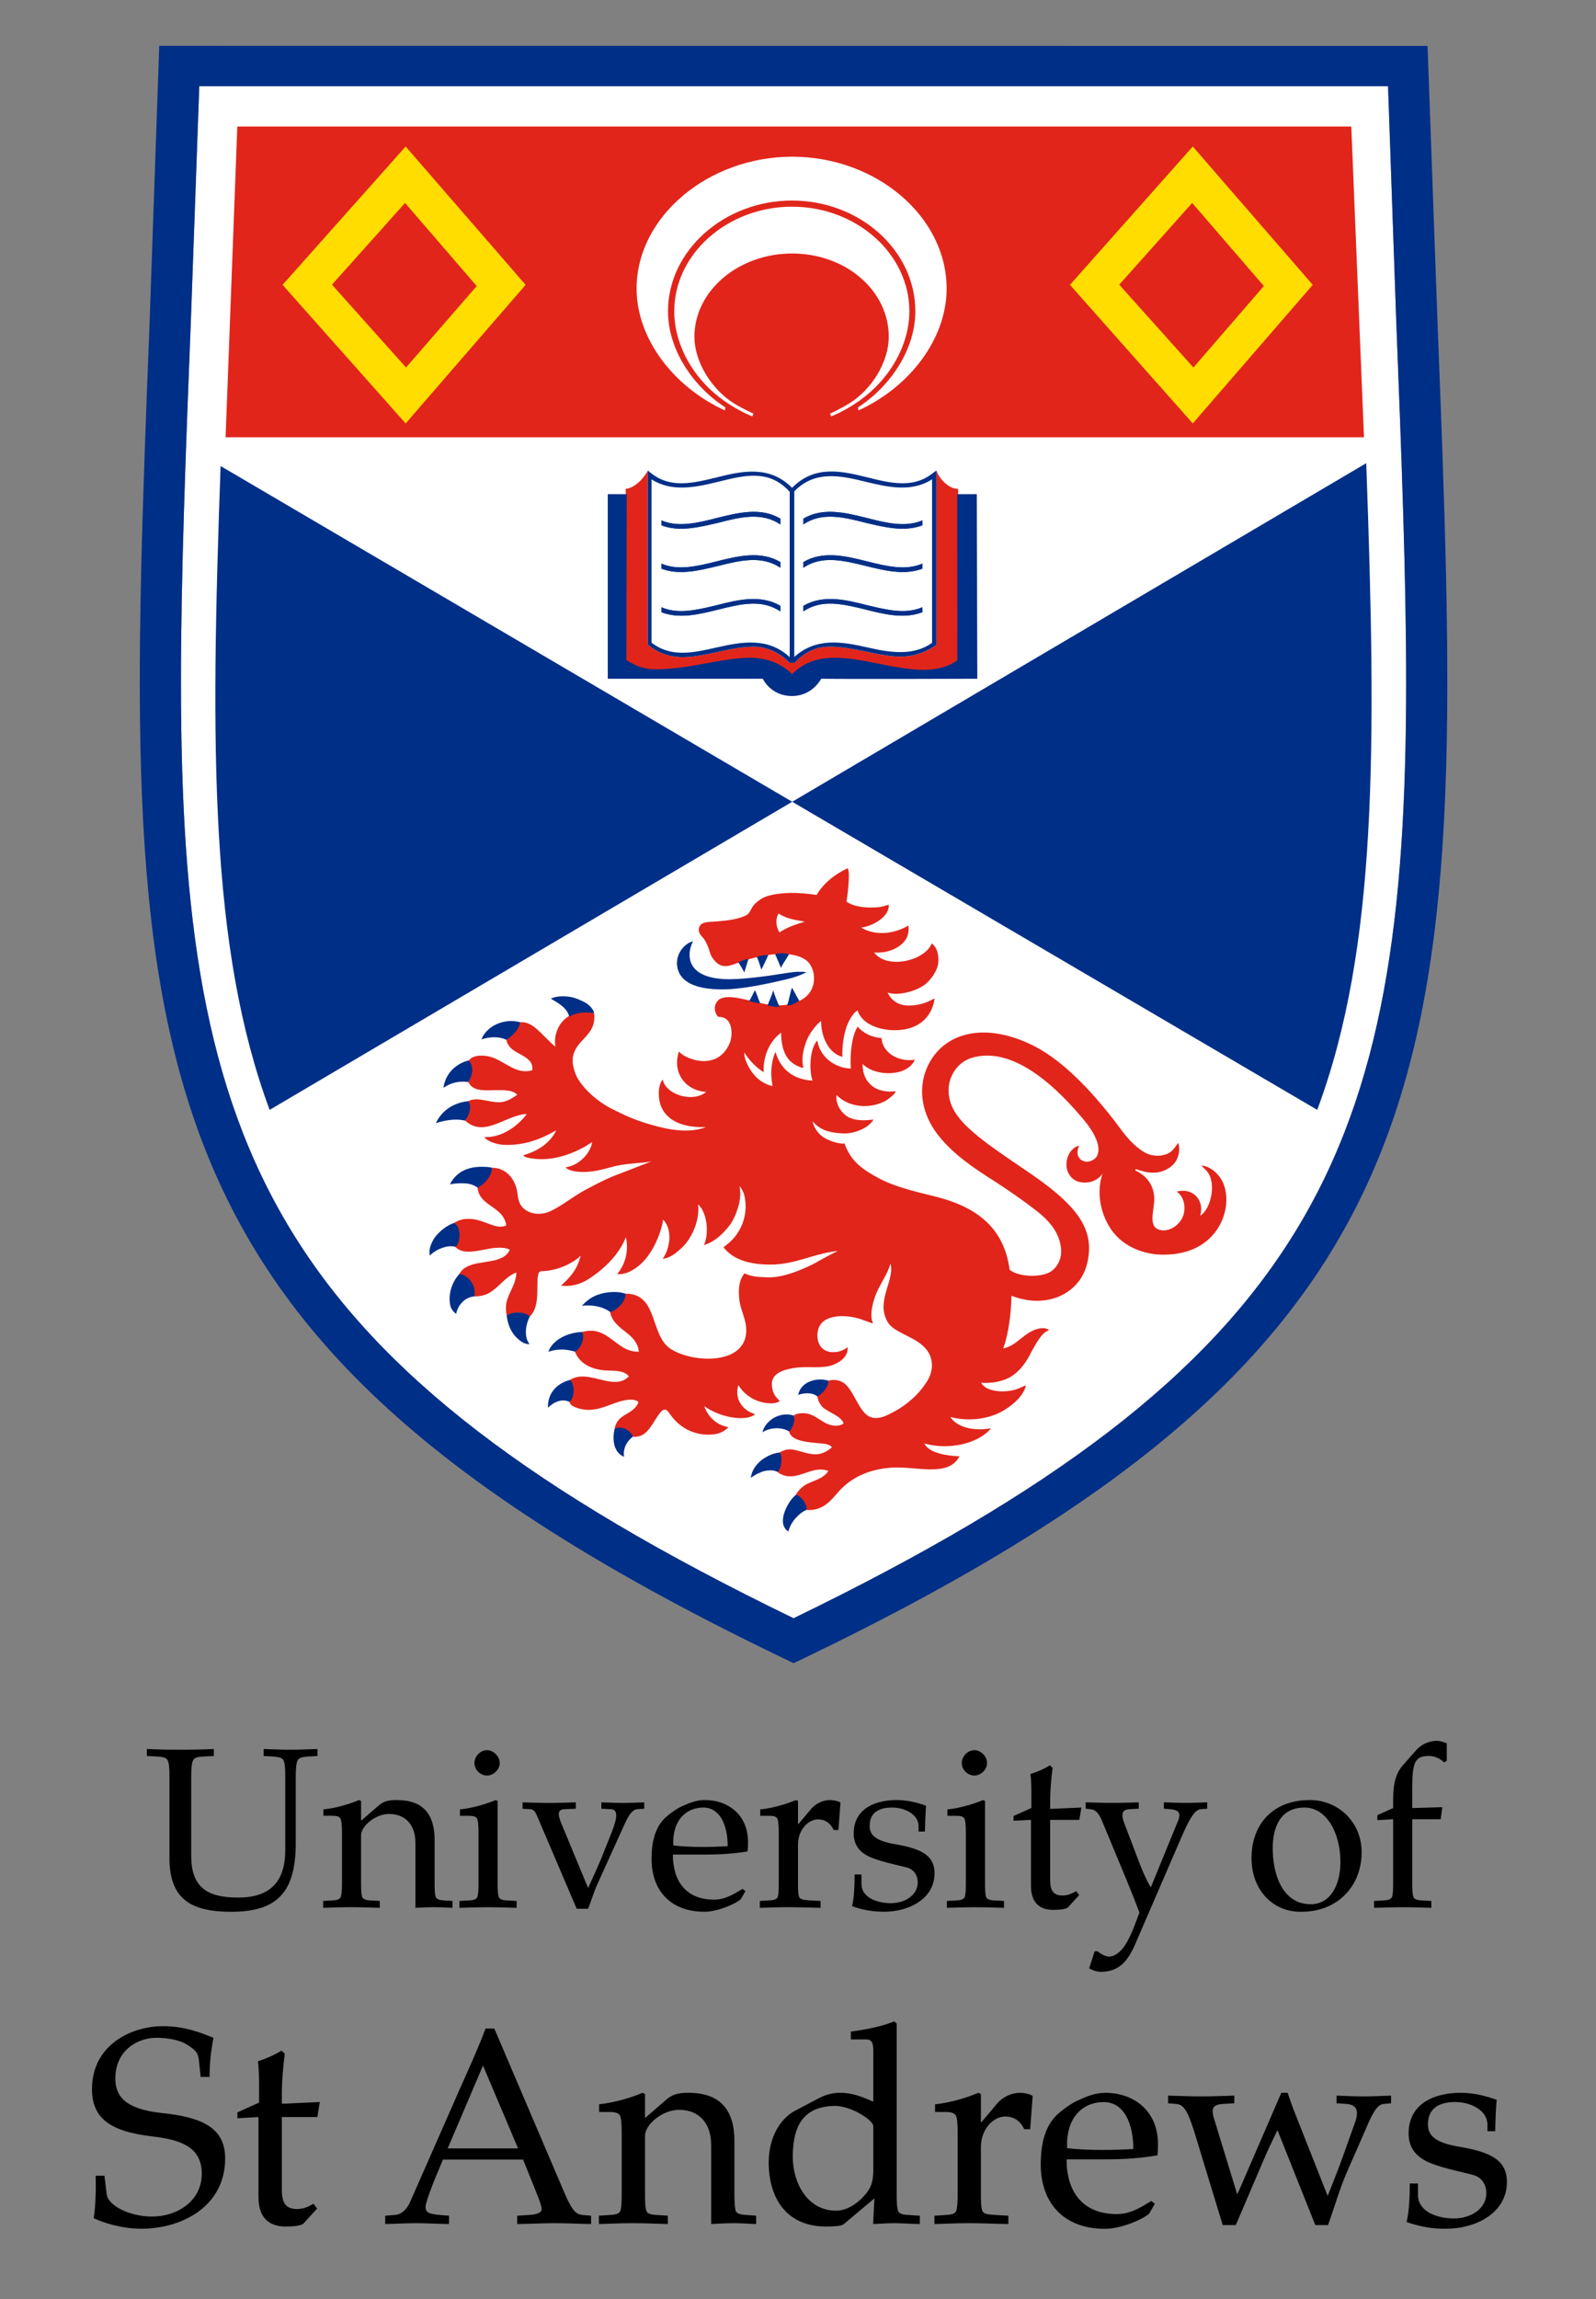 <?xml version="1.0" encoding="UTF-8" standalone="no"?>
<!-- Created with Inkscape (http://www.inkscape.org/) -->

<svg
   width="50"
   height="72"
   viewBox="0 0 13.229 19.05"
   version="1.1"
   id="svg9835"
   inkscape:version="1.2.2 (732a01da63, 2022-12-09)"
   sodipodi:docname="uosa.svg"
   xmlns:inkscape="http://www.inkscape.org/namespaces/inkscape"
   xmlns:sodipodi="http://sodipodi.sourceforge.net/DTD/sodipodi-0.dtd"
   xmlns="http://www.w3.org/2000/svg"
   xmlns:svg="http://www.w3.org/2000/svg"
   xmlns:rdf="http://www.w3.org/1999/02/22-rdf-syntax-ns#"
   xmlns:cc="http://creativecommons.org/ns#"
   xmlns:dc="http://purl.org/dc/elements/1.1/">
  <rect x="0" y="0" width="13.229" height="19.05" fill="#808080" stroke="none"/>
  <title
     id="title10517">University of St Andrews</title>
  <sodipodi:namedview
     id="namedview9837"
     pagecolor="#ffffff"
     bordercolor="#000000"
     borderopacity="0.25"
     inkscape:showpageshadow="2"
     inkscape:pageopacity="0.0"
     inkscape:pagecheckerboard="0"
     inkscape:deskcolor="#d1d1d1"
     inkscape:document-units="mm"
     showgrid="false"
     inkscape:zoom="4.7907903"
     inkscape:cx="-59.593508"
     inkscape:cy="67.525393"
     inkscape:window-width="1920"
     inkscape:window-height="1002"
     inkscape:window-x="2125"
     inkscape:window-y="-8"
     inkscape:window-maximized="1"
     inkscape:current-layer="layer1" />
  <defs
     id="defs9832">
    <clipPath
       clipPathUnits="userSpaceOnUse"
       id="clipPath1048">
      <path
         d="m 20.551,409.438 h 72.455 v 89.665 H 20.551 Z"
         id="path1046" />
    </clipPath>
  </defs>
  <g
     inkscape:label="Layer 1"
     inkscape:groupmode="layer"
     id="layer1"
     transform="translate(-113.887,-144.874)">
    <g
       id="g1042"
       transform="matrix(0.353,0,0,-0.353,100.413,314.609)">
      <g
         id="g1044"
         clip-path="url(#clipPath1048)">
        <g
           id="g1050"
           transform="translate(42.149,439.12)">
          <path
             d="M 0,0 C 0,0.202 -0.01,0.343 -0.047,0.401 -0.079,0.454 -0.144,0.476 -0.272,0.483 L -0.53,0.496 V 0.66 C -0.252,0.647 0,0.643 0.264,0.643 c 0.247,0 0.498,0.004 0.778,0.017 V 0.496 L 0.784,0.483 C 0.655,0.476 0.591,0.454 0.559,0.401 0.521,0.343 0.511,0.202 0.511,0 v -1.847 c 0,-0.76 0.396,-0.98 1.105,-0.98 0.578,0 1.103,0.22 1.103,1.11 L 2.719,0 C 2.719,0.202 2.711,0.343 2.673,0.401 2.64,0.454 2.576,0.47 2.447,0.483 L 2.211,0.496 V 0.66 C 2.425,0.653 2.64,0.643 2.831,0.643 c 0.216,0 0.41,0.01 0.645,0.017 V 0.496 L 3.241,0.483 C 3.112,0.47 3.047,0.454 3.015,0.401 2.977,0.343 2.965,0.202 2.965,0 V -1.552 C 2.965,-2.7 2.532,-3.161 1.449,-3.161 0.537,-3.161 0,-2.887 0,-1.905 Z"
             style="fill:#000000;fill-opacity:1;fill-rule:nonzero;stroke:none"
             id="path1052" />
        </g>
        <g
           id="g1054"
           transform="translate(46.648,436.614)">
          <path
             d="m 0,0 c 0,-0.143 0.006,-0.25 0.026,-0.31 0.022,-0.047 0.082,-0.071 0.173,-0.077 l 0.24,-0.014 v -0.161 c -0.187,0.004 -0.401,0.015 -0.664,0.015 -0.263,0 -0.478,-0.011 -0.665,-0.015 v 0.161 l 0.243,0.014 c 0.089,0.006 0.149,0.03 0.17,0.077 0.02,0.06 0.029,0.167 0.029,0.31 v 1.208 c 0,0.171 -0.013,0.288 -0.04,0.332 -0.03,0.044 -0.086,0.059 -0.197,0.059 h -0.199 v 0.149 c 0.316,0.032 0.638,0.136 0.836,0.22 L 0,1.947 V 1.492 h 0.012 l 0.395,0.342 c 0.12,0.103 0.221,0.134 0.436,0.134 0.627,0 0.884,-0.349 0.884,-0.933 L 1.727,0 c 0,-0.143 0.006,-0.25 0.027,-0.31 0.023,-0.047 0.082,-0.071 0.173,-0.077 l 0.219,-0.014 v -0.161 c -0.134,0.004 -0.29,0.015 -0.439,0.015 -0.149,0 -0.306,-0.011 -0.43,-0.015 V 0.96 C 1.277,1.404 1.025,1.641 0.659,1.641 0.334,1.641 0,1.357 0,1.138 Z"
             style="fill:#000000;fill-opacity:1;fill-rule:nonzero;stroke:none"
             id="path1056" />
        </g>
        <g
           id="g1058"
           transform="translate(49.904,439.451)">
          <path
             d="m 0,0 c 0,-0.155 -0.146,-0.294 -0.3,-0.294 -0.157,0 -0.294,0.139 -0.294,0.294 0,0.155 0.137,0.302 0.294,0.302 C -0.146,0.302 0,0.155 0,0 m -0.05,-2.837 c 0,-0.144 0.006,-0.251 0.029,-0.311 0.021,-0.047 0.079,-0.07 0.17,-0.076 l 0.248,-0.014 v -0.161 c -0.194,0.004 -0.409,0.014 -0.671,0.014 -0.262,0 -0.476,-0.01 -0.672,-0.014 v 0.161 l 0.249,0.014 c 0.091,0.006 0.149,0.029 0.17,0.076 0.023,0.06 0.029,0.167 0.029,0.311 v 1.208 c 0,0.171 -0.012,0.288 -0.038,0.332 -0.032,0.044 -0.088,0.058 -0.199,0.058 h -0.199 v 0.15 c 0.316,0.032 0.638,0.136 0.837,0.219 l 0.047,-0.02 z"
             style="fill:#000000;fill-opacity:1;fill-rule:nonzero;stroke:none"
             id="path1060" />
        </g>
        <g
           id="g1062"
           transform="translate(52.2,436.614)">
          <path
             d="M 0,0 C -0.091,-0.198 -0.146,-0.401 -0.221,-0.584 H -0.489 L -1.411,1.577 C -1.444,1.651 -1.476,1.748 -1.578,1.754 L -1.76,1.764 V 1.913 C -1.55,1.909 -1.341,1.9 -1.133,1.9 c 0.211,0 0.413,0.009 0.624,0.013 V 1.764 L -0.773,1.754 C -0.913,1.748 -0.949,1.673 -0.861,1.448 l 0.64,-1.545 c 0.113,0.246 0.23,0.5 0.332,0.751 l 0.227,0.57 C 0.483,1.593 0.471,1.748 0.31,1.754 L 0.091,1.764 V 1.913 C 0.258,1.909 0.429,1.9 0.594,1.9 c 0.167,0 0.34,0.009 0.504,0.013 V 1.764 L 0.934,1.754 C 0.799,1.744 0.707,1.555 0.632,1.394 Z"
             style="fill:#000000;fill-opacity:1;fill-rule:nonzero;stroke:none"
             id="path1064" />
        </g>
        <g
           id="g1066"
           transform="translate(53.979,437.516)">
          <path
             d="M 0,0 C 0.441,-0.05 0.892,-0.038 1.278,-0.018 1.278,0.482 1.093,0.89 0.707,0.89 0.297,0.89 -0.026,0.586 0,0 m 1.755,0.085 c 0,-0.075 0,-0.149 -0.012,-0.226 -0.322,-0.052 -0.65,-0.073 -0.97,-0.073 h -0.782 c 0,-0.628 0.31,-1.058 0.971,-1.058 0.257,0 0.459,0.129 0.664,0.253 L 1.695,-1.073 1.588,-1.256 c -0.038,-0.063 -0.495,-0.3 -0.858,-0.3 -0.809,0 -1.24,0.514 -1.24,1.24 0,0.519 0.141,0.831 0.388,1.024 0.1,0.08 0.214,0.162 0.331,0.214 0.189,0.085 0.344,0.144 0.527,0.144 0.583,0 1.019,-0.375 1.019,-0.981"
             style="fill:#000000;fill-opacity:1;fill-rule:nonzero;stroke:none"
             id="path1068" />
        </g>
        <g
           id="g1070"
           transform="translate(56.456,437.822)">
          <path
             d="M 0,0 C 0,0.171 -0.01,0.288 -0.037,0.332 -0.069,0.376 -0.123,0.391 -0.236,0.391 H -0.435 V 0.54 c 0.319,0.032 0.641,0.136 0.838,0.22 L 0.452,0.739 V 0.196 H 0.461 L 0.751,0.54 C 0.88,0.697 1.063,0.76 1.202,0.76 1.293,0.76 1.405,0.733 1.449,0.701 L 1.401,0.057 H 1.29 C 1.23,0.186 1.117,0.306 0.924,0.306 0.687,0.306 0.452,0.057 0.452,-0.286 v -0.922 c 0,-0.143 0.005,-0.25 0.027,-0.31 0.02,-0.047 0.102,-0.07 0.225,-0.076 L 0.982,-1.609 V -1.77 c -0.278,0.004 -0.492,0.015 -0.755,0.015 -0.264,0 -0.477,-0.011 -0.671,-0.015 v 0.161 l 0.246,0.015 c 0.091,0.006 0.15,0.029 0.173,0.076 0.021,0.06 0.025,0.167 0.025,0.31 z"
             style="fill:#000000;fill-opacity:1;fill-rule:nonzero;stroke:none"
             id="path1072" />
        </g>
        <g
           id="g1074"
           transform="translate(58.398,436.834)">
          <path
             d="m 0,0 v -0.22 c 0,-0.33 0.381,-0.453 0.691,-0.453 0.34,0 0.63,0.196 0.63,0.486 0,0.172 -0.093,0.31 -0.258,0.352 -0.237,0.06 -0.533,0.12 -0.791,0.217 -0.256,0.095 -0.454,0.256 -0.454,0.583 0,0.58 0.504,0.783 1.008,0.783 0.251,0 0.483,-0.059 0.691,-0.133 C 1.501,1.421 1.496,1.225 1.49,1.009 H 1.341 v 0.123 c 0,0.279 -0.319,0.44 -0.622,0.44 -0.455,0 -0.527,-0.252 -0.527,-0.434 0,-0.23 0.18,-0.353 0.584,-0.424 0.641,-0.108 0.94,-0.269 0.94,-0.688 0,-0.59 -0.592,-0.9 -1.186,-0.9 -0.258,0 -0.489,0.038 -0.75,0.13 0.053,0.234 0.059,0.492 0.059,0.744 z"
             style="fill:#000000;fill-opacity:1;fill-rule:nonzero;stroke:none"
             id="path1076" />
        </g>
        <g
           id="g1078"
           transform="translate(61.347,439.451)">
          <path
             d="m 0,0 c 0,-0.155 -0.143,-0.294 -0.299,-0.294 -0.156,0 -0.295,0.139 -0.295,0.294 0,0.155 0.139,0.302 0.295,0.302 C -0.143,0.302 0,0.155 0,0 m -0.047,-2.837 c 0,-0.144 0.005,-0.251 0.026,-0.311 0.021,-0.047 0.08,-0.07 0.172,-0.076 l 0.247,-0.014 v -0.161 c -0.193,0.004 -0.407,0.014 -0.67,0.014 -0.264,0 -0.478,-0.01 -0.671,-0.014 v 0.161 l 0.246,0.014 c 0.091,0.006 0.15,0.029 0.171,0.076 0.022,0.06 0.028,0.167 0.028,0.311 v 1.208 c 0,0.171 -0.01,0.288 -0.038,0.332 -0.032,0.044 -0.085,0.058 -0.198,0.058 h -0.197 v 0.15 c 0.313,0.032 0.638,0.136 0.836,0.219 l 0.048,-0.02 z"
             style="fill:#000000;fill-opacity:1;fill-rule:nonzero;stroke:none"
             id="path1080" />
        </g>
        <g
           id="g1082"
           transform="translate(61.968,438.096)">
          <path
             d="m 0,0 v 0.111 l 0.42,0.188 v 0.376 c 0,0.14 -0.004,0.279 -0.022,0.423 0.195,0.06 0.366,0.143 0.457,0.203 L 0.919,1.241 C 0.887,1.009 0.861,0.706 0.861,0.482 V 0.278 L 1.594,0.31 1.546,0.021 H 0.861 v -1.406 c 0,-0.247 0.069,-0.37 0.293,-0.37 0.14,0 0.243,0.06 0.317,0.102 L 1.542,-1.745 1.282,-2.029 C 1.236,-2.082 1.048,-2.092 0.935,-2.092 0.65,-2.092 0.41,-1.959 0.41,-1.523 v 1.544 z"
             style="fill:#000000;fill-opacity:1;fill-rule:nonzero;stroke:none"
             id="path1084" />
        </g>
        <g
           id="g1086"
           transform="translate(65.833,438.096)">
          <path
             d="m 0,0 c 0.079,0.196 0,0.256 -0.193,0.272 l -0.141,0.011 v 0.149 c 0.171,-0.005 0.338,-0.013 0.51,-0.013 0.171,0 0.336,0.008 0.509,0.013 V 0.283 L 0.536,0.272 C 0.404,0.262 0.287,0.095 0.083,-0.376 l -1.087,-2.513 c -0.17,-0.389 -0.366,-0.657 -0.814,-0.657 -0.094,0 -0.211,0.043 -0.27,0.082 l 0.128,0.4 h 0.071 c 0.065,-0.063 0.197,-0.128 0.273,-0.125 0.312,0.024 0.483,0.459 0.585,0.705 l 0.123,0.329 c -0.093,0.25 -0.199,0.512 -0.3,0.76 L -1.792,0.01 C -1.88,0.214 -1.954,0.262 -2.073,0.272 L -2.17,0.283 v 0.149 c 0.21,-0.005 0.416,-0.013 0.624,-0.013 0.211,0 0.413,0.008 0.622,0.013 V 0.283 L -1.127,0.272 C -1.278,0.266 -1.37,0.214 -1.256,-0.078 l 0.342,-0.899 c 0.077,-0.203 0.161,-0.396 0.273,-0.588 z"
             style="fill:#000000;fill-opacity:1;fill-rule:nonzero;stroke:none"
             id="path1088" />
        </g>
        <g
           id="g1090"
           transform="translate(68.055,437.446)">
          <path
             d="m 0,0 c 0,-0.562 0.205,-1.309 0.892,-1.309 0.487,0 0.698,0.489 0.698,0.987 C 1.59,0.369 1.262,0.96 0.747,0.96 0.179,0.96 0,0.499 0,0 m -0.498,-0.23 c 0,0.802 0.504,1.366 1.368,1.366 0.688,0 1.218,-0.536 1.218,-1.222 0,-0.82 -0.586,-1.4 -1.406,-1.4 -0.676,-0.019 -1.18,0.514 -1.18,1.256"
             style="fill:#000000;fill-opacity:1;fill-rule:nonzero;stroke:none"
             id="path1092" />
        </g>
        <g
           id="g1094"
           transform="translate(72.142,439.501)">
          <path
             d="m 0,0 -0.064,-0.034 c -0.097,0.092 -0.22,0.15 -0.355,0.15 -0.334,0 -0.392,-0.154 -0.392,-0.766 v -0.457 l 0.706,0.021 -0.038,-0.283 h -0.668 v -1.518 c 0,-0.144 0.006,-0.25 0.029,-0.31 0.021,-0.047 0.079,-0.071 0.171,-0.077 l 0.248,-0.014 v -0.161 c -0.196,0.004 -0.409,0.014 -0.672,0.014 -0.262,0 -0.476,-0.01 -0.672,-0.014 v 0.161 l 0.249,0.014 c 0.091,0.006 0.149,0.03 0.171,0.077 0.022,0.06 0.028,0.166 0.028,0.31 v 1.518 L -1.63,-1.391 v 0.117 l 0.371,0.167 v 0.227 c 0,0.353 0.069,0.596 0.224,0.773 l 0.312,0.353 c 0.137,0.159 0.332,0.225 0.483,0.225 0.079,0 0.167,-0.029 0.24,-0.058 z"
             style="fill:#000000;fill-opacity:1;fill-rule:nonzero;stroke:none"
             id="path1096" />
        </g>
        <g
           id="g1098"
           transform="translate(42.882,432.082)">
          <path
             d="m 0,0 -0.04,0.37 c -0.019,0.177 -0.046,0.242 -0.287,0.393 -0.182,0.109 -0.457,0.156 -0.712,0.156 -0.457,0 -0.965,-0.307 -0.965,-0.954 0,-0.441 0.26,-0.718 1.076,-0.81 0.92,-0.095 1.503,-0.323 1.503,-1.068 0,-1.115 -1.001,-1.65 -1.971,-1.65 -0.457,0 -0.902,0.143 -1.116,0.248 0.052,0.34 0.052,0.69 0.046,0.997 h 0.206 l 0.054,-0.436 c 0.033,-0.274 0.549,-0.523 1.065,-0.523 0.586,0 1.167,0.361 1.167,1.005 0,0.621 -0.482,0.796 -1.148,0.874 -1.024,0.117 -1.43,0.441 -1.43,1.115 0,1.011 0.89,1.475 1.67,1.475 0.523,0 0.915,-0.167 1.183,-0.273 C 0.235,0.586 0.209,0.305 0.209,0 Z"
             style="fill:#000000;fill-opacity:1;fill-rule:nonzero;stroke:none"
             id="path1100" />
        </g>
        <g
           id="g1102"
           transform="translate(43.744,431.112)">
          <path
             d="m 0,0 v 0.138 l 0.509,0.231 v 0.455 c 0,0.171 -0.007,0.34 -0.026,0.515 0.231,0.072 0.442,0.178 0.553,0.248 L 1.113,1.517 C 1.076,1.23 1.044,0.864 1.044,0.591 V 0.341 L 1.935,0.381 1.878,0.029 H 1.044 v -1.71 c 0,-0.298 0.085,-0.449 0.357,-0.449 0.171,0 0.294,0.071 0.385,0.124 L 1.872,-2.12 1.558,-2.463 C 1.499,-2.53 1.272,-2.542 1.135,-2.542 c -0.347,0 -0.64,0.164 -0.64,0.691 v 1.88 z"
             style="fill:#000000;fill-opacity:1;fill-rule:nonzero;stroke:none"
             id="path1104" />
        </g>
        <g
           id="g1106"
           transform="translate(50.335,430.404)">
          <path
             d="M 0,0 -0.824,1.946 -1.653,0 Z M 1.025,-0.893 C 1.082,-1.025 1.152,-1.201 1.231,-1.338 1.303,-1.461 1.376,-1.546 1.49,-1.559 L 1.714,-1.58 v -0.194 c -0.285,0.004 -0.572,0.02 -0.865,0.02 -0.231,0 -0.518,-0.016 -0.87,-0.02 v 0.194 l 0.308,0.021 c 0.136,0.006 0.266,0.05 0.266,0.129 0,0.092 -0.073,0.263 -0.134,0.42 l -0.302,0.749 h -1.88 L -1.947,-0.7 c -0.057,-0.136 -0.226,-0.571 -0.226,-0.676 0,-0.138 0.11,-0.164 0.311,-0.183 l 0.241,-0.021 v -0.194 c -0.312,0.004 -0.56,0.02 -0.749,0.02 -0.255,0 -0.502,-0.016 -0.75,-0.02 v 0.194 l 0.242,0.021 c 0.155,0.013 0.279,0.148 0.351,0.321 l 1.162,2.642 c 0.203,0.455 0.424,0.938 0.601,1.41 h 0.206 z"
             style="fill:#000000;fill-opacity:1;fill-rule:nonzero;stroke:none"
             id="path1108" />
        </g>
        <g
           id="g1110"
           transform="translate(53.316,429.315)">
          <path
             d="M 0,0 C 0,-0.176 0.006,-0.306 0.032,-0.381 0.058,-0.439 0.13,-0.464 0.24,-0.47 l 0.296,-0.02 v -0.195 c -0.229,0.004 -0.492,0.02 -0.81,0.02 -0.32,0 -0.581,-0.016 -0.809,-0.02 v 0.195 l 0.292,0.02 c 0.112,0.006 0.183,0.031 0.21,0.089 0.025,0.075 0.033,0.205 0.033,0.381 v 1.468 c 0,0.208 -0.014,0.352 -0.046,0.403 -0.04,0.051 -0.106,0.073 -0.242,0.073 h -0.242 v 0.182 c 0.387,0.041 0.778,0.165 1.019,0.269 L 0,2.367 V 1.812 H 0.012 L 0.495,2.231 C 0.64,2.354 0.761,2.395 1.022,2.395 1.786,2.395 2.099,1.97 2.099,1.261 V 0 c 0,-0.176 0.008,-0.306 0.032,-0.381 0.028,-0.058 0.099,-0.083 0.211,-0.089 l 0.267,-0.02 v -0.195 c -0.161,0.004 -0.353,0.02 -0.533,0.02 -0.185,0 -0.373,-0.016 -0.523,-0.02 v 1.853 c 0,0.54 -0.309,0.827 -0.751,0.827 C 0.404,1.995 0,1.651 0,1.383 Z"
             style="fill:#000000;fill-opacity:1;fill-rule:nonzero;stroke:none"
             id="path1112" />
        </g>
        <g
           id="g1114"
           transform="translate(58.676,430.931)">
          <path
             d="m 0,0 c 0,0.132 -0.527,0.483 -0.919,0.471 -0.666,-0.017 -0.972,-0.396 -0.972,-1.194 0,-0.608 0.339,-1.265 1.017,-1.265 0.274,0 0.537,0.19 0.711,0.41 C 0.021,-1.35 0,-1.127 0,-0.842 Z m 0,1.763 c 0,0.151 -0.018,0.269 -0.163,0.269 h -0.364 v 0.183 c 0.347,0.05 0.694,0.11 1.019,0.24 L 0.549,2.404 v -4.02 c 0,-0.176 0.007,-0.306 0.034,-0.381 0.026,-0.058 0.096,-0.083 0.208,-0.089 l 0.301,-0.021 v -0.194 c -0.269,0.004 -0.433,0.02 -0.596,0.02 -0.168,0 -0.329,-0.016 -0.5,-0.02 l 0.03,0.601 -0.723,-0.607 c -0.058,-0.046 -0.246,-0.053 -0.416,-0.053 -0.913,0 -1.343,0.65 -1.343,1.508 0,0.591 0.283,1.034 0.612,1.206 l 0.573,0.302 c 0.195,0.102 0.372,0.123 0.484,0.123 0.292,0 0.506,-0.085 0.787,-0.209 z"
             style="fill:#000000;fill-opacity:1;fill-rule:nonzero;stroke:none"
             id="path1116" />
        </g>
        <g
           id="g1118"
           transform="translate(60.657,430.783)">
          <path
             d="m 0,0 c 0,0.208 -0.013,0.351 -0.048,0.403 -0.041,0.051 -0.103,0.073 -0.24,0.073 h -0.243 v 0.181 c 0.386,0.041 0.775,0.166 1.019,0.27 L 0.546,0.899 V 0.24 h 0.015 l 0.351,0.417 c 0.155,0.191 0.375,0.27 0.548,0.27 0.108,0 0.249,-0.033 0.301,-0.074 L 1.703,0.072 H 1.564 C 1.493,0.227 1.354,0.37 1.12,0.37 0.833,0.37 0.546,0.072 0.546,-0.347 v -1.121 c 0,-0.176 0.006,-0.306 0.034,-0.381 0.025,-0.059 0.121,-0.083 0.272,-0.089 L 1.19,-1.959 v -0.195 c -0.338,0.005 -0.601,0.021 -0.919,0.021 -0.319,0 -0.578,-0.016 -0.817,-0.021 v 0.195 l 0.301,0.021 c 0.113,0.006 0.182,0.03 0.21,0.089 C -0.009,-1.774 0,-1.644 0,-1.468 Z"
             style="fill:#000000;fill-opacity:1;fill-rule:nonzero;stroke:none"
             id="path1120" />
        </g>
        <g
           id="g1122"
           transform="translate(63.227,430.409)">
          <path
             d="M 0,0 C 0.536,-0.058 1.083,-0.044 1.555,-0.019 1.555,0.586 1.332,1.083 0.861,1.083 0.36,1.083 -0.032,0.714 0,0 m 2.134,0.105 c 0,-0.092 0,-0.184 -0.013,-0.272 C 1.73,-0.234 1.332,-0.261 0.94,-0.261 h -0.953 c 0,-0.764 0.379,-1.285 1.181,-1.285 0.314,0 0.562,0.155 0.808,0.308 L 2.06,-1.303 1.933,-1.525 c -0.047,-0.08 -0.601,-0.367 -1.046,-0.367 -0.984,0 -1.506,0.626 -1.506,1.507 0,0.634 0.168,1.012 0.47,1.246 0.123,0.1 0.26,0.196 0.404,0.262 C 0.483,1.227 0.671,1.3 0.896,1.3 1.605,1.3 2.134,0.84 2.134,0.105"
             style="fill:#000000;fill-opacity:1;fill-rule:nonzero;stroke:none"
             id="path1124" />
        </g>
        <g
           id="g1126"
           transform="translate(68.257,431.71)">
          <path
             d="m 0,0 h 0.149 c 0.062,-0.19 0.123,-0.36 0.192,-0.53 l 0.747,-1.891 c 0.105,0.267 0.215,0.535 0.316,0.809 L 1.729,-0.7 c 0.105,0.289 0.034,0.425 -0.209,0.439 l -0.223,0.015 v 0.18 c 0.217,-0.007 0.425,-0.019 0.641,-0.019 0.214,0 0.423,0.012 0.639,0.019 v -0.18 L 2.405,-0.261 C 2.257,-0.275 2.152,-0.451 1.991,-0.832 L 1.546,-1.848 C 1.37,-2.253 1.246,-2.691 1.096,-3.105 H 0.798 l -0.889,2.23 c -0.113,-0.241 -0.236,-0.489 -0.337,-0.731 l -0.641,-1.499 h -0.307 l -0.668,2.191 c -0.17,0.545 -0.268,0.639 -0.43,0.653 l -0.185,0.015 v 0.18 c 0.264,-0.007 0.519,-0.019 0.779,-0.019 0.262,0 0.517,0.012 0.776,0.019 v -0.18 l -0.259,-0.015 c -0.224,-0.014 -0.294,-0.086 -0.224,-0.322 l 0.551,-1.799 c 0.084,0.174 0.155,0.351 0.234,0.529 z"
             style="fill:#000000;fill-opacity:1;fill-rule:nonzero;stroke:none"
             id="path1128" />
        </g>
        <g
           id="g1130"
           transform="translate(71.466,429.581)">
          <path
             d="m 0,0 v -0.266 c 0,-0.403 0.465,-0.555 0.843,-0.555 0.41,0 0.762,0.238 0.762,0.593 0,0.207 -0.112,0.377 -0.314,0.43 C 1.006,0.275 0.646,0.346 0.334,0.463 0.021,0.581 -0.22,0.779 -0.22,1.174 c 0,0.709 0.611,0.955 1.226,0.955 0.306,0 0.587,-0.074 0.842,-0.164 C 1.827,1.729 1.818,1.489 1.814,1.227 H 1.631 v 0.149 c 0,0.341 -0.384,0.536 -0.759,0.536 -0.55,0 -0.638,-0.307 -0.638,-0.527 0,-0.283 0.214,-0.433 0.712,-0.518 0.779,-0.129 1.142,-0.325 1.142,-0.832 0,-0.722 -0.718,-1.098 -1.442,-1.098 -0.312,0 -0.59,0.047 -0.912,0.157 0.064,0.288 0.073,0.602 0.073,0.906 z"
             style="fill:#000000;fill-opacity:1;fill-rule:nonzero;stroke:none"
             id="path1132" />
        </g>
        <g
           id="g1134"
           transform="translate(42.849,478.812)">
          <path
             d="m 0,0 c -0.032,-0.871 -0.196,-5.467 -0.196,-5.467 -0.126,-3.203 -0.234,-6.014 -0.234,-8.517 0,-11.017 2.128,-16.035 14.385,-21.978 12.255,5.943 14.384,10.961 14.384,21.97 0,2.507 -0.109,5.322 -0.235,8.53 0,0 -0.161,4.591 -0.19,5.462 z"
             style="fill:#ffffff;fill-opacity:1;fill-rule:nonzero;stroke:none"
             id="path1136" />
        </g>
        <g
           id="g1138"
           transform="translate(58.331,471.203)">
          <path
             d="m 0,0 -0.018,0.066 c 0.817,0.536 1.35,1.41 1.35,2.259 0,1.432 -1.306,2.6 -2.897,2.6 -1.584,0 -2.911,-1.168 -2.911,-2.6 0,-0.849 0.53,-1.723 1.35,-2.259 L -3.143,0 c -1.201,0.55 -2.07,1.681 -2.07,2.859 0,1.691 1.686,3.095 3.654,3.095 1.972,0 3.626,-1.404 3.626,-3.095 C 2.067,1.681 1.203,0.55 0,0 m -0.644,-0.141 -0.027,0.065 c 0,0 0.194,0.083 0.454,0.241 0.507,0.312 0.925,0.952 0.925,1.564 0,1.079 -1.004,1.953 -2.27,1.953 -1.256,0 -2.293,-0.874 -2.293,-1.953 0,-0.612 0.425,-1.252 0.926,-1.564 0.263,-0.158 0.459,-0.241 0.459,-0.241 l -0.026,-0.065 c 0,0 -0.217,0.082 -0.48,0.246 -0.885,0.538 -1.353,1.422 -1.353,2.22 0,1.354 1.259,2.456 2.764,2.456 1.512,0 2.757,-1.102 2.757,-2.456 0,-0.798 -0.478,-1.682 -1.356,-2.22 -0.264,-0.164 -0.48,-0.246 -0.48,-0.246 m 12.213,6.804 h -26.158 l -0.275,-7.295 h 26.731 z"
             style="fill:#e1251b;fill-opacity:1;fill-rule:nonzero;stroke:none"
             id="path1140" />
        </g>
        <g
           id="g1142"
           transform="translate(60.158,469.79)">
          <path
             d="m 0,0 v -4.093 c -0.044,-0.03 -0.351,-0.268 -0.829,-0.276 -0.509,-0.004 -1.118,0.235 -1.669,0.235 -0.346,0 -0.61,-0.142 -0.83,-0.381 h -0.12 c 0,0 -0.328,0.381 -0.84,0.381 -0.533,0 -1.162,-0.246 -1.669,-0.246 -0.503,0 -0.779,0.265 -0.82,0.294 V 0 c -0.105,-0.206 -0.337,-0.423 -0.518,-0.428 v -4.043 c 0.208,-0.163 0.463,-0.227 0.738,-0.234 0.67,-0.022 1.467,0.284 2.164,0.284 0.38,0 0.735,-0.101 1.004,-0.396 0.278,0.295 0.612,0.396 0.994,0.396 0.694,0 1.502,-0.306 2.17,-0.284 0.272,0.007 0.524,0.071 0.735,0.234 v 4.043 C 0.322,-0.445 0.073,-0.215 0,0"
             style="fill:#e1251b;fill-opacity:1;fill-rule:nonzero;stroke:none"
             id="path1144" />
        </g>
        <g
           id="g1146"
           transform="translate(56.476,458.948)">
          <path
             d="M 0,0 C -0.085,0.12 -0.105,0.316 -0.024,0.442 0.179,0.316 0.36,0.294 0.591,0.253 0.395,0.193 0.164,0.12 0,0 M 10.446,-5.966 C 10.37,-5.705 10.132,-5.489 9.904,-5.471 9.948,-5.519 9.989,-5.556 10.03,-5.6 10.27,-5.878 10.126,-6.5 9.877,-6.65 9.983,-6.276 9.696,-5.982 9.321,-6.084 9.462,-6.165 9.55,-6.399 9.485,-6.623 9.427,-6.837 9.184,-7.032 8.949,-6.988 c -0.322,0.06 -0.143,0.48 -0.152,0.748 -0.012,0.381 -0.255,0.56 -0.433,0.648 -0.021,0.01 -0.003,0.036 -0.003,0.036 0.126,-0.034 0.249,-0.088 0.421,-0.083 0.235,0 0.422,0.13 0.498,0.234 0.094,0.12 0.132,0.322 0.079,0.467 C 9.318,-5.001 9.263,-5.079 9.207,-5.13 9.069,-5.257 8.8,-5.278 8.607,-5.181 8.408,-5.086 8.214,-4.881 8.059,-4.683 7.544,-3.979 6.917,-3.263 6.27,-2.839 5.875,-2.578 5.345,-2.364 4.838,-2.35 4.534,-2.342 4.227,-2.407 3.966,-2.574 3.615,-2.796 3.401,-3.184 3.357,-3.555 3.301,-3.988 3.456,-4.418 3.72,-4.755 4.071,-5.206 4.563,-5.534 5.038,-5.835 5.386,-6.059 5.729,-6.298 6.054,-6.551 6.305,-6.753 6.522,-6.985 6.592,-7.314 6.663,-7.619 6.531,-7.831 6.408,-7.932 6.191,-8.114 5.611,-8.096 5.401,-7.917 c -0.138,1.048 -0.858,1.506 -1.795,1.73 -0.445,0.11 -0.92,0.221 -1.292,0.425 -0.336,0.184 -0.638,0.37 -0.79,0.809 -0.056,-0.014 -0.217,0.015 -0.334,0.065 -0.277,0.102 -0.37,0.29 -0.42,0.453 0.161,-0.163 0.303,-0.264 0.722,-0.283 0.249,-0.011 0.585,0.112 0.714,0.326 -0.257,-0.035 -0.465,-0.019 -0.612,0.069 -0.143,0.089 -0.287,0.288 -0.257,0.508 0.248,-0.262 0.714,-0.353 1.13,-0.15 0.058,0.028 0.249,0.172 0.26,0.236 C 2.502,-3.752 2.3,-3.711 2.168,-3.6 2.031,-3.49 1.946,-3.323 1.949,-3.088 2.092,-3.234 2.353,-3.316 2.601,-3.304 2.853,-3.294 3.09,-3.192 3.175,-2.987 2.988,-3.02 2.8,-2.979 2.648,-2.887 2.508,-2.796 2.402,-2.656 2.394,-2.48 2.148,-2.461 1.954,-2.354 1.834,-2.212 1.694,-2.414 1.647,-2.88 1.673,-3.196 1.278,-3.181 0.943,-2.909 0.884,-2.536 0.711,-2.729 0.685,-3.211 0.773,-3.48 c -0.472,0.031 -0.758,0.284 -0.87,0.676 -0.067,-0.142 -0.102,-0.333 -0.099,-0.541 0.003,-0.056 0.014,-0.173 0.029,-0.258 0,0 -0.117,0.007 -0.281,0.123 -0.211,0.139 -0.395,0.49 -0.381,0.66 0.12,-0.186 0.276,-0.347 0.454,-0.462 -0.017,0.429 0.179,0.761 0.41,0.928 0.006,-0.466 0.155,-0.734 0.524,-0.83 -0.061,0.271 0.018,0.495 0.082,0.663 0.065,0.16 0.235,0.376 0.333,0.441 0.002,-0.378 0.178,-0.754 0.5,-0.841 -0.011,0.296 0.047,0.631 0.155,0.841 0.053,0.096 0.117,0.203 0.202,0.249 0.091,-0.302 0.472,-0.451 0.82,-0.463 0.94,-0.029 0.987,0.744 0.987,0.744 -0.126,-0.06 -0.296,-0.166 -0.609,-0.166 -0.384,0 -0.492,0.306 -0.492,0.306 0.223,-0.089 0.671,0.026 0.878,0.189 0.132,0.103 0.296,0.322 0.311,0.515 C 3.74,-0.52 3.697,-0.347 3.571,-0.259 3.415,-0.663 2.525,-0.88 2.218,-0.47 2.555,-0.498 2.868,-0.347 2.979,-0.135 3.014,-0.082 3.047,0.085 3.02,0.16 3.02,0.16 2.774,0 2.452,-0.013 2.107,-0.028 1.916,0.116 1.916,0.116 2.148,0.13 2.593,0.366 2.561,0.651 2.561,0.651 2.417,0.6 2.317,0.593 2.063,0.567 1.741,0.597 1.571,0.723 1.58,0.764 1.673,1.425 1.597,1.506 1.304,1.372 1.032,1.158 0.869,0.88 0.697,0.905 0.489,0.931 0.249,0.927 0.009,0.924 -0.261,0.88 -0.389,0.812 -0.448,0.783 -0.553,0.709 -0.612,0.634 -0.676,0.555 -0.697,0.457 -0.767,0.413 -0.937,0.316 -1.212,0.28 -1.435,0.262 -1.605,0.242 -1.83,0.269 -1.883,0.135 c -0.055,-0.142 0.056,-0.221 0.109,-0.289 0.035,-0.051 0.073,-0.13 0.099,-0.196 0.024,-0.064 0.047,-0.17 0.082,-0.221 0.22,-0.351 0.439,-0.195 0.682,-0.12 0.27,0.095 0.633,0.186 0.952,0.186 0.193,0 0.398,-0.025 0.556,-0.129 0.144,-0.089 0.22,-0.291 0.211,-0.463 -0.003,-0.156 -0.07,-0.313 -0.193,-0.414 -0.059,-0.06 -0.308,-0.202 -0.639,-0.202 -0.404,0 -0.808,0.188 -1.162,0.195 -0.105,0.004 -0.214,-0.03 -0.249,-0.068 -0.114,-0.112 -0.114,-0.26 -0.012,-0.395 0.355,0.007 0.343,-0.395 0.29,-0.581 -0.172,-0.451 -0.527,-0.47 -0.694,-0.455 -0.207,0.022 -0.418,0.111 -0.512,0.221 -0.173,-0.513 0.176,-0.926 0.641,-0.947 -0.322,-0.267 -0.96,-0.058 -1.022,0.291 -0.047,-0.05 -0.085,-0.163 -0.09,-0.262 -0.041,-0.627 0.465,-0.88 1.101,-0.855 -0.372,-0.149 -0.844,-0.073 -1.277,0.053 -0.392,0.112 -0.609,0.216 -0.881,0.351 -0.334,0.159 -0.683,0.446 -0.858,0.752 -0.056,0.104 -0.117,0.29 -0.111,0.426 0.026,0.478 0.576,0.541 0.503,1.088 -0.383,0.117 -0.767,-0.07 -0.881,-0.441 -0.035,-0.099 -0.044,-0.21 -0.03,-0.342 -0.14,0.12 -0.284,0.28 -0.427,0.408 -0.123,0.11 -0.252,0.179 -0.395,0.166 -0.012,0 -0.035,-0.114 -0.135,-0.239 -0.035,-0.039 -0.19,-0.174 -0.19,-0.174 0.008,-0.086 0.088,-0.183 0.12,-0.208 0.12,-0.11 0.354,-0.17 0.454,-0.326 0.029,-0.047 0.041,-0.107 0.035,-0.179 -0.106,-0.032 -0.202,-0.029 -0.287,-0.01 -0.296,0.07 -0.515,0.331 -0.855,0.35 -0.141,0.01 -0.284,-0.015 -0.349,-0.112 0.091,-0.12 0.074,-0.363 -0.011,-0.506 0.052,-0.12 0.167,-0.172 0.292,-0.186 0.197,-0.024 0.428,0.014 0.612,-0.013 0.1,-0.008 0.185,-0.037 0.243,-0.1 -0.114,-0.079 -0.199,-0.133 -0.325,-0.164 -0.269,-0.06 -0.591,0.141 -0.822,0.015 0,0 0.052,-0.11 0.014,-0.236 -0.029,-0.115 -0.09,-0.222 -0.09,-0.222 0.12,-0.109 0.245,-0.151 0.368,-0.154 0.246,-0.005 0.504,0.145 0.747,0.234 0.117,0.043 0.226,0.075 0.334,0.075 -0.196,-0.256 -0.51,-0.502 -0.876,-0.538 -0.046,-0.002 -0.114,-0.002 -0.114,-0.002 0.003,-0.041 0.094,-0.085 0.123,-0.101 0.082,-0.041 0.217,-0.078 0.328,-0.082 0.492,-0.022 0.89,0.146 1.23,0.341 -0.152,-0.308 -0.428,-0.482 -0.776,-0.587 0.035,-0.049 0.12,-0.06 0.187,-0.071 0.753,-0.124 1.432,0.384 1.432,0.384 -0.017,-0.142 -0.126,-0.354 -0.366,-0.504 -0.126,-0.073 -0.26,-0.093 -0.26,-0.093 0.102,-0.107 0.38,-0.12 0.568,-0.099 0.216,0.015 0.474,0.106 0.688,0.148 0.342,0.062 0.553,0.047 0.761,0.094 -0.231,-0.094 -0.474,-0.183 -0.72,-0.281 -0.302,-0.108 -0.577,-0.253 -0.841,-0.394 -0.281,-0.154 -0.518,-0.351 -0.781,-0.481 -0.279,-0.142 -0.606,-0.079 -0.735,0.145 -0.062,0.112 -0.059,0.231 -0.085,0.351 -0.065,0.278 -0.273,0.514 -0.589,0.509 -0.026,-0.241 -0.231,-0.398 -0.331,-0.47 0.041,-0.439 0.609,-0.432 0.674,-0.882 -0.05,-0.03 -0.158,-0.044 -0.267,-0.012 -0.231,0.07 -0.386,0.161 -0.603,0.164 -0.126,0.004 -0.243,-0.022 -0.351,-0.094 0.044,-0.044 0.076,-0.095 0.096,-0.17 0.036,-0.139 -0.008,-0.294 -0.073,-0.392 0.085,-0.089 0.193,-0.114 0.314,-0.114 0.207,0 0.445,0.076 0.626,0.089 0.108,0.007 0.24,0.01 0.34,-0.042 -0.114,-0.283 -0.53,-0.261 -0.846,-0.34 -0.15,-0.041 -0.273,-0.104 -0.337,-0.231 0.217,-0.071 0.366,-0.229 0.351,-0.526 0.109,-0.003 0.199,0.019 0.287,0.051 0.27,0.12 0.431,0.416 0.7,0.51 -0.009,-0.3 -0.193,-0.47 -0.237,-0.732 -0.015,-0.082 -0.012,-0.167 0.009,-0.273 0,0 0.134,0.062 0.278,0.062 0.126,-0.007 0.193,-0.047 0.266,-0.088 0.073,0.067 0.117,0.164 0.144,0.268 0.044,0.199 0.029,0.433 0.038,0.628 0.02,0.107 0.014,0.154 0.096,0.168 0.372,0 0.77,0.205 0.917,0.365 -0.062,-0.236 -0.141,-0.369 -0.276,-0.521 -0.043,-0.05 -0.146,-0.151 -0.187,-0.185 0.229,-0.032 0.463,0.034 0.647,0.154 0.384,0.249 0.712,0.574 0.876,0.981 0.044,-0.176 0.032,-0.385 -0.03,-0.555 -0.041,-0.124 -0.12,-0.246 -0.172,-0.307 0.061,-0.015 0.187,0.01 0.26,0.042 0.281,0.123 0.486,0.365 0.636,0.674 0.076,0.158 0.152,0.366 0.181,0.56 0.161,-0.168 0.196,-0.452 0.076,-0.764 -0.026,-0.069 -0.073,-0.135 -0.085,-0.154 0.188,0.019 0.334,0.151 0.463,0.273 0.22,0.212 0.413,0.631 0.366,1.003 0.211,-0.182 0.267,-0.68 0.138,-0.955 0.184,0.053 0.342,0.173 0.471,0.31 0.152,0.16 0.243,0.287 0.334,0.586 0.088,0.285 0.029,0.487 0.029,0.487 0.041,-0.033 0.097,-0.133 0.117,-0.224 0.085,-0.364 -0.02,-0.783 -0.325,-1.073 -0.052,-0.049 -0.152,-0.127 -0.167,-0.134 0.205,-0.277 0.568,-0.39 0.972,-0.407 0.68,-0.037 1.081,0.249 1.715,0.317 C 1.108,-7.597 0.867,-7.752 0.708,-7.824 0.34,-7.995 0.009,-8.106 -0.284,-8.096 c -0.167,0.007 -0.363,0.005 -0.539,0.094 -0.126,-0.154 -0.149,-0.336 -0.126,-0.593 0.038,-0.344 0.229,-0.567 0.144,-0.921 -0.176,-0.662 -1.347,-0.559 -1.783,-0.239 -0.355,0.264 -0.322,0.883 -0.642,1.151 -0.096,0.079 -0.216,0.125 -0.389,0.125 -0.062,-0.201 -0.199,-0.326 -0.36,-0.432 0.023,-0.128 0.085,-0.217 0.161,-0.293 0.126,-0.138 0.313,-0.227 0.421,-0.391 0.044,-0.063 0.082,-0.142 0.091,-0.246 -0.117,-0.003 -0.219,0.022 -0.307,0.067 -0.24,0.116 -0.419,0.35 -0.691,0.41 -0.097,0.022 -0.205,0.019 -0.34,-0.014 0.047,-0.138 -0.032,-0.362 -0.161,-0.463 0.1,-0.268 0.372,-0.42 0.726,-0.441 0.196,-0.01 0.422,0.008 0.539,-0.137 -0.275,-0.295 -0.709,-0.005 -1.089,-0.005 -0.103,0 -0.199,-0.022 -0.293,-0.08 0.015,-0.024 0.062,-0.116 0.07,-0.205 0.012,-0.132 -0.079,-0.313 -0.079,-0.313 0.012,-0.11 0.232,-0.165 0.352,-0.179 0.084,-0.012 0.181,-0.005 0.26,0.01 0.281,0.044 0.586,0.246 0.873,0.221 0.041,-0.004 0.117,-0.023 0.131,-0.06 -0.09,-0.228 -0.319,-0.257 -0.456,-0.402 -0.047,-0.053 -0.088,-0.125 -0.103,-0.221 0.234,0.058 0.316,-0.037 0.431,-0.184 0.108,-0.011 0.202,0.02 0.275,0.077 0.146,0.111 0.249,0.345 0.342,0.456 0.035,0.046 0.071,0.113 0.153,0.098 0.044,-0.007 0.096,-0.105 0.152,-0.172 0.199,-0.253 0.548,-0.456 0.981,-0.403 0.126,0.015 0.254,0.072 0.339,0.169 -0.278,0.045 -0.477,0.238 -0.568,0.491 0.243,-0.175 0.668,-0.326 1.019,-0.267 0.044,0.007 0.153,0.045 0.17,0.084 -0.272,0.072 -0.492,0.344 -0.389,0.68 0.123,-0.21 0.377,-0.398 0.682,-0.425 0.094,-0.009 0.208,-0.012 0.293,0.051 -0.047,0.046 -0.106,0.097 -0.138,0.169 -0.035,0.074 -0.058,0.181 -0.047,0.276 0.036,0.247 0.378,0.314 0.595,0.339 0.287,0.033 0.596,-0.033 0.85,0.067 0.185,0.075 0.349,0.212 0.331,0.41 -0.094,-0.07 -0.222,-0.129 -0.383,-0.114 -0.249,0.022 -0.327,0.231 -0.327,0.379 0,0.294 0.177,0.441 0.532,0.465 0.158,0.008 0.401,-0.032 0.544,-0.092 -0.006,0.003 0.231,-0.086 0.231,-0.079 -0.099,0.201 0.012,0.552 0.08,0.713 0.122,0.28 0.257,0.435 0.327,0.688 0.018,-0.051 0.024,-0.105 0.018,-0.165 -0.026,-0.289 -0.146,-0.46 -0.176,-0.785 -0.02,-0.17 0.047,-0.416 0.196,-0.536 0.285,-0.221 0.735,-0.303 0.894,-0.669 0.108,-0.282 0,-0.528 -0.141,-0.708 -0.199,-0.283 -0.498,-0.517 -0.829,-0.674 -0.09,-0.045 -0.254,-0.118 -0.415,-0.067 -0.287,0.094 -0.393,0.635 -0.645,0.809 -0.099,0.065 -0.225,0.082 -0.357,0.052 -0.017,-0.1 -0.038,-0.145 -0.105,-0.232 -0.047,-0.054 -0.154,-0.13 -0.154,-0.142 0.015,-0.111 0.087,-0.216 0.122,-0.249 0.14,-0.125 0.43,-0.206 0.494,-0.376 -0.035,-0.045 -0.102,-0.055 -0.161,-0.06 -0.31,-0.012 -0.455,0.268 -0.748,0.292 -0.07,0.007 -0.196,0 -0.266,-0.053 0.015,-0.085 0.012,-0.119 -0.012,-0.191 -0.029,-0.089 -0.053,-0.118 -0.094,-0.182 0.05,-0.232 0.446,-0.254 0.76,-0.283 0.097,-0.009 0.202,-0.023 0.246,-0.091 -0.079,-0.069 -0.181,-0.133 -0.297,-0.156 -0.234,-0.04 -0.448,0.09 -0.673,0.109 -0.076,0.003 -0.176,-0.022 -0.258,-0.074 0.02,-0.05 0.032,-0.161 0.012,-0.251 -0.024,-0.108 -0.03,-0.164 -0.065,-0.205 0.041,-0.035 0.153,-0.1 0.275,-0.103 0.322,-0.014 0.586,0.248 0.924,0.127 -0.134,-0.206 -0.364,-0.218 -0.558,-0.338 -0.076,-0.052 -0.158,-0.131 -0.207,-0.225 0.07,-0.032 0.126,-0.082 0.17,-0.144 0.037,-0.058 0.067,-0.12 0.075,-0.21 0.403,-0.03 0.588,0.237 0.778,0.451 0.281,0.304 0.676,0.502 1.215,0.542 0.589,0.042 1.341,-0.238 1.605,0.266 -0.325,0.015 -0.712,0.078 -0.826,0.302 0.571,-0.164 1.276,-0.004 1.566,0.357 -0.395,-0.074 -0.799,0.019 -0.954,0.265 0.439,-0.116 0.916,-0.048 1.253,0.154 0.22,0.133 0.46,0.334 0.521,0.584 -0.032,-0.004 -0.102,-0.037 -0.158,-0.063 -0.281,-0.123 -0.776,-0.1 -0.893,0.127 0.255,-0.016 0.486,0.03 0.668,0.126 0.243,0.14 0.369,0.344 0.451,0.485 0.096,0.18 0.187,0.363 0.313,0.511 0.052,0.061 0.111,0.094 0.161,0.113 -0.041,0.048 -0.149,0.055 -0.22,0.041 -0.36,-0.068 -0.515,-0.4 -0.855,-0.47 0.129,0.354 0.185,0.827 0.194,1.237 0.685,-0.264 1.288,-0.059 1.592,0.355 0.185,0.249 0.229,0.555 0.229,0.769 0,0.428 -0.229,0.745 -0.442,0.979 -0.41,0.437 -0.92,0.753 -1.409,1.09 -0.336,0.231 -0.682,0.47 -0.963,0.73 -0.202,0.185 -0.422,0.438 -0.471,0.745 -0.077,0.463 0.207,0.817 0.524,0.915 1.027,0.314 2.084,-0.802 2.582,-1.387 C 7.201,-4.465 7.611,-4.942 7.45,-5.254 7.4,-5.339 7.28,-5.389 7.196,-5.382 7.049,-5.365 6.929,-5.228 7.035,-5.004 6.762,-5.068 6.648,-5.471 6.809,-5.695 c 0.111,-0.171 0.31,-0.195 0.46,-0.167 0.131,0.023 0.252,0.1 0.313,0.201 -0.185,-0.551 0.026,-1.132 0.302,-1.437 0.325,-0.364 0.793,-0.447 0.992,-0.462 0.507,-0.029 1.016,0.095 1.347,0.517 0.223,0.287 0.337,0.707 0.223,1.077"
             style="fill:#e1251b;fill-opacity:1;fill-rule:nonzero;stroke:none"
             id="path1148" />
        </g>
        <g
           id="g1150"
           transform="translate(64.451,474.153)">
          <path
             d="M 0,0 1.713,1.919 3.396,-0.032 1.742,-1.944 Z m 1.727,3.244 -2.884,-3.248 2.884,-3.253 2.817,3.253 z"
             style="fill:#ffdd00;fill-opacity:1;fill-rule:nonzero;stroke:none"
             id="path1152" />
        </g>
        <g
           id="g1154"
           transform="translate(47.704,472.209)">
          <path
             d="M 0,0 -1.739,1.944 -0.023,3.863 1.66,1.912 Z m -2.899,1.94 2.89,-3.253 2.817,3.253 -2.817,3.248 z"
             style="fill:#ffdd00;fill-opacity:1;fill-rule:nonzero;stroke:none"
             id="path1156" />
        </g>
        <g
           id="g1158"
           transform="translate(58.527,466.63)">
          <path
             d="m 0,0 c -0.504,0.13 -1.034,0.253 -1.492,-0.015 v -0.131 c 0.432,0.298 0.941,0.171 1.466,0.042 0.448,-0.113 0.901,-0.224 1.329,-0.06 v 0.116 C 0.902,-0.221 0.468,-0.111 0,0"
             style="fill:#002f87;fill-opacity:1;fill-rule:nonzero;stroke:none"
             id="path1160" />
        </g>
        <g
           id="g1162"
           transform="translate(55.001,467.659)">
          <path
             d="m 0,0 c -0.463,-0.116 -0.911,-0.224 -1.3,-0.053 v -0.118 c 0.416,-0.161 0.878,-0.046 1.329,0.063 0.522,0.13 1.022,0.253 1.464,-0.041 v 0.133 C 1.033,0.253 0.507,0.127 0,0"
             style="fill:#002f87;fill-opacity:1;fill-rule:nonzero;stroke:none"
             id="path1164" />
        </g>
        <g
           id="g1166"
           transform="translate(55.001,468.676)">
          <path
             d="m 0,0 c -0.463,-0.12 -0.911,-0.224 -1.3,-0.056 v -0.115 c 0.416,-0.161 0.878,-0.046 1.329,0.058 0.522,0.135 1.022,0.258 1.464,-0.036 v 0.134 C 1.033,0.258 0.507,0.126 0,0"
             style="fill:#002f87;fill-opacity:1;fill-rule:nonzero;stroke:none"
             id="path1168" />
        </g>
        <g
           id="g1170"
           transform="translate(55.001,466.63)">
          <path
             d="m 0,0 c -0.463,-0.111 -0.908,-0.221 -1.3,-0.048 v -0.116 c 0.416,-0.164 0.878,-0.053 1.329,0.06 0.522,0.129 1.022,0.256 1.464,-0.042 v 0.131 C 1.033,0.253 0.507,0.13 0,0"
             style="fill:#002f87;fill-opacity:1;fill-rule:nonzero;stroke:none"
             id="path1172" />
        </g>
        <g
           id="g1174"
           transform="translate(58.527,468.676)">
          <path
             d="m 0,0 c -0.504,0.126 -1.034,0.258 -1.492,-0.015 v -0.134 c 0.432,0.294 0.941,0.171 1.466,0.036 0.448,-0.104 0.901,-0.219 1.329,-0.058 v 0.115 C 0.902,-0.224 0.468,-0.12 0,0"
             style="fill:#002f87;fill-opacity:1;fill-rule:nonzero;stroke:none"
             id="path1176" />
        </g>
        <g
           id="g1178"
           transform="translate(58.527,467.659)">
          <path
             d="m 0,0 c -0.504,0.127 -1.034,0.253 -1.492,-0.016 v -0.133 c 0.432,0.294 0.941,0.171 1.466,0.041 0.448,-0.109 0.901,-0.224 1.329,-0.063 v 0.118 C 0.902,-0.224 0.468,-0.116 0,0"
             style="fill:#002f87;fill-opacity:1;fill-rule:nonzero;stroke:none"
             id="path1180" />
        </g>
        <g
           id="g1182"
           transform="translate(51.036,447.791)">
          <path
             d="M 0,0 C 0.284,0.275 0.509,0.135 0.509,0.135 0.644,0.271 0.621,0.575 0.518,0.653 0.234,0.578 -0.009,0.366 0,0"
             style="fill:#002f87;fill-opacity:1;fill-rule:nonzero;stroke:none"
             id="path1184" />
        </g>
        <g
           id="g1186"
           transform="translate(51.045,449.104)">
          <path
             d="M 0,0 C 0,0 0.138,0.056 0.34,0.053 0.495,0.047 0.627,0.003 0.627,0.003 0.75,0.063 0.881,0.331 0.788,0.466 0.416,0.448 0.091,0.261 0,0"
             style="fill:#002f87;fill-opacity:1;fill-rule:nonzero;stroke:none"
             id="path1188" />
        </g>
        <g
           id="g1190"
           transform="translate(50.067,449.961)">
          <path
             d="M 0,0 C 0,0 0.02,-0.343 0.261,-0.55 0.328,-0.615 0.425,-0.682 0.539,-0.678 0.401,-0.511 0.442,-0.221 0.545,-0.026 0.422,0.091 0.146,0.091 0,0"
             style="fill:#002f87;fill-opacity:1;fill-rule:nonzero;stroke:none"
             id="path1192" />
        </g>
        <g
           id="g1194"
           transform="translate(50.386,456.84)">
          <path
             d="m 0,0 c -0.395,0.11 -0.805,-0.107 -0.911,-0.404 0,0 0.311,0.121 0.586,-0.009 0,0 0.281,0.167 0.325,0.413"
             style="fill:#002f87;fill-opacity:1;fill-rule:nonzero;stroke:none"
             id="path1196" />
        </g>
        <g
           id="g1198"
           transform="translate(51.537,456.972)">
          <path
             d="M 0,0 C 0.152,0.092 0.372,0.12 0.583,0.078 0.568,0.202 0.41,0.321 0.328,0.354 0.143,0.444 0.032,0.48 -0.187,0.477 -0.343,0.47 -0.433,0.422 -0.433,0.422 -0.275,0.324 -0.058,0.22 0,0"
             style="fill:#002f87;fill-opacity:1;fill-rule:nonzero;stroke:none"
             id="path1200" />
        </g>
        <g
           id="g1202"
           transform="translate(52.857,450.469)">
          <path
             d="m 0,0 c -0.243,0.078 -0.55,0.031 -0.741,-0.064 -0.17,-0.085 -0.281,-0.22 -0.281,-0.22 0.448,0.045 0.662,-0.148 0.662,-0.148 C -0.222,-0.403 0.018,-0.186 0,0"
             style="fill:#002f87;fill-opacity:1;fill-rule:nonzero;stroke:none"
             id="path1204" />
        </g>
        <g
           id="g1206"
           transform="translate(48.957,450.93)">
          <path
             d="m 0,0 c -0.143,-0.148 -0.272,-0.427 -0.217,-0.728 0.03,-0.14 0.141,-0.207 0.141,-0.207 0.035,0.183 0.182,0.388 0.427,0.409 C 0.41,-0.196 0.126,0 0,0"
             style="fill:#002f87;fill-opacity:1;fill-rule:nonzero;stroke:none"
             id="path1208" />
        </g>
        <g
           id="g1210"
           transform="translate(48.837,452.13)">
          <path
             d="M 0,0 C 0,0 -0.202,-0.048 -0.419,-0.294 -0.51,-0.398 -0.615,-0.6 -0.574,-0.767 c 0,0 0.117,0.13 0.322,0.19 0.12,0.037 0.214,0.034 0.275,0.015 C 0.135,-0.499 0.187,-0.119 0,0"
             style="fill:#002f87;fill-opacity:1;fill-rule:nonzero;stroke:none"
             id="path1212" />
        </g>
        <g
           id="g1214"
           transform="translate(56.769,464.497)">
          <path
             d="m 0,0 c 0.477,0 0.684,0.406 0.684,0.406 0.67,-0.011 3.665,0 3.665,0 L 4.338,4.739 H 3.878 L 3.881,0.843 c 0,0 -0.246,-0.228 -0.799,-0.228 C 2.42,0.615 1.67,0.899 0.997,0.899 0.334,0.899 0.07,0.57 0,0.514 c 0,0 -0.337,0.385 -0.975,0.385 -0.662,0 -1.449,-0.272 -2.225,-0.272 -0.404,0 -0.633,0.193 -0.691,0.216 l 0.008,3.896 H -4.328 V 0.406 h 3.64 C -0.688,0.406 -0.504,0 0,0"
             style="fill:#002f87;fill-opacity:1;fill-rule:nonzero;stroke:none"
             id="path1216" />
        </g>
        <g
           id="g1218"
           transform="translate(49.092,454.53)">
          <path
             d="m 0,0 c 0,0 0.202,0.272 0.076,0.458 -0.392,-0.042 -0.644,-0.257 -0.764,-0.519 0,0 0.366,0.139 0.688,0.061"
             style="fill:#002f87;fill-opacity:1;fill-rule:nonzero;stroke:none"
             id="path1220" />
        </g>
        <g
           id="g1222"
           transform="translate(52.602,447.295)">
          <path
             d="m 0,0 c 0,0 -0.135,-0.502 0.222,-0.657 0,0 -0.064,0.266 0.208,0.474 C 0.36,-0.018 0.152,0.086 0,0"
             style="fill:#002f87;fill-opacity:1;fill-rule:nonzero;stroke:none"
             id="path1224" />
        </g>
        <g
           id="g1226"
           transform="translate(48.735,453.036)">
          <path
             d="M 0,0 C 0.199,0.034 0.498,0.053 0.65,-0.082 0.893,0.05 1.01,0.291 0.981,0.388 0.952,0.407 0.805,0.41 0.764,0.41 0.357,0.419 0.123,0.239 0,0"
             style="fill:#002f87;fill-opacity:1;fill-rule:nonzero;stroke:none"
             id="path1228" />
        </g>
        <g
           id="g1230"
           transform="translate(49.168,455.436)">
          <path
             d="M 0,0 C 0,0 0.196,0.287 0.012,0.507 -0.29,0.439 -0.539,0.203 -0.586,-0.135 c 0,0 0.103,0.071 0.208,0.104 C -0.223,0.022 -0.085,0.01 0,0"
             style="fill:#002f87;fill-opacity:1;fill-rule:nonzero;stroke:none"
             id="path1232" />
        </g>
        <g
           id="g1234"
           transform="translate(56.772,462.015)">
          <path
             d="m 0,0 12.328,-7.232 c 1.418,3.8 1.391,8.528 1.151,15.18 z"
             style="fill:#002f87;fill-opacity:1;fill-rule:nonzero;stroke:none"
             id="path1236" />
        </g>
        <g
           id="g1238"
           transform="translate(56.769,457.651)">
          <path
             d="M 0,0 C -0.047,-0.102 -0.07,-0.306 -0.117,-0.411 -0.018,-0.433 0.094,-0.348 0.17,-0.31 0.114,-0.221 0.053,-0.094 0,0"
             style="fill:#002f87;fill-opacity:1;fill-rule:nonzero;stroke:none"
             id="path1240" />
        </g>
        <g
           id="g1242"
           transform="translate(55.8,446.143)">
          <path
             d="M 0,0 C 0,0 0.085,0.073 0.225,0.129 0.328,0.179 0.518,0.204 0.624,0.141 0.717,0.19 0.755,0.532 0.676,0.597 0.384,0.566 0.035,0.327 0,0"
             style="fill:#002f87;fill-opacity:1;fill-rule:nonzero;stroke:none"
             id="path1244" />
        </g>
        <g
           id="g1246"
           transform="translate(55.896,457.591)">
          <path
             d="M 0,0 C -0.035,-0.057 -0.085,-0.186 -0.137,-0.253 -0.061,-0.277 0.064,-0.31 0.123,-0.303 0.088,-0.228 0.038,-0.067 0,0"
             style="fill:#002f87;fill-opacity:1;fill-rule:nonzero;stroke:none"
             id="path1248" />
        </g>
        <g
           id="g1250"
           transform="translate(56.804,442.849)">
          <path
             d="m 0,0 c -12.257,5.943 -14.385,10.962 -14.385,21.978 0,2.504 0.108,5.315 0.234,8.518 0,0 0.164,4.595 0.196,5.466 H 13.959 C 13.989,35.091 14.15,30.5 14.15,30.5 14.275,27.293 14.384,24.477 14.384,21.971 14.384,10.962 12.255,5.943 0,0 m 15.119,30.466 -0.232,6.442 -29.782,0.003 -0.225,-6.452 C -15.794,13.142 -16.045,6.659 -0.231,-0.943 L 0,-1.054 0.234,-0.943 C 16.05,6.659 15.792,13.142 15.119,30.466"
             style="fill:#002f87;fill-opacity:1;fill-rule:nonzero;stroke:none"
             id="path1252" />
        </g>
        <g
           id="g1254"
           transform="translate(44.501,454.783)">
          <path
             d="M 0,0 12.271,7.232 -1.151,15.113 C -1.391,8.499 -1.408,3.792 0,0"
             style="fill:#002f87;fill-opacity:1;fill-rule:nonzero;stroke:none"
             id="path1256" />
        </g>
        <g
           id="g1258"
           transform="translate(56.913,448.092)">
          <path
             d="M 0,0 C 0.135,0.05 0.334,0.064 0.451,-0.038 0.605,0.06 0.713,0.193 0.71,0.335 0.41,0.422 0.053,0.296 0,0"
             style="fill:#002f87;fill-opacity:1;fill-rule:nonzero;stroke:none"
             id="path1260" />
        </g>
        <g
           id="g1262"
           transform="translate(56.857,445.745)">
          <path
             d="m 0,0 c -0.132,-0.102 -0.337,-0.422 -0.299,-0.676 0.021,-0.123 0.123,-0.185 0.123,-0.185 0.053,0.223 0.252,0.437 0.422,0.507 C 0.284,-0.225 0.1,-0.003 0,0"
             style="fill:#002f87;fill-opacity:1;fill-rule:nonzero;stroke:none"
             id="path1264" />
        </g>
        <g
           id="g1266"
           transform="translate(55.943,458.374)">
          <path
             d="M 0,0 C 0.038,-0.079 0.103,-0.299 0.105,-0.299 0.152,-0.202 0.225,-0.06 0.269,0.047 0.173,0.047 0.061,0.025 0,0"
             style="fill:#002f87;fill-opacity:1;fill-rule:nonzero;stroke:none"
             id="path1268" />
        </g>
        <g
           id="g1270"
           transform="translate(55.507,458.247)">
          <path
             d="M 0,0 C 0,0 0.108,-0.168 0.14,-0.239 L 0.237,0.077 C 0.181,0.077 0.058,0.031 0,0"
             style="fill:#002f87;fill-opacity:1;fill-rule:nonzero;stroke:none"
             id="path1272" />
        </g>
        <g
           id="g1274"
           transform="translate(56.371,458.44)">
          <path
             d="m 0,0 c 0,0 0.097,-0.231 0.138,-0.324 0.038,0.096 0.137,0.223 0.187,0.32 C 0.222,0.023 0.105,0.031 0,0"
             style="fill:#002f87;fill-opacity:1;fill-rule:nonzero;stroke:none"
             id="path1276" />
        </g>
        <g
           id="g1278"
           transform="translate(56.192,457.235)">
          <path
             d="M 0,0 C 0.097,-0.018 0.19,-0.047 0.281,-0.029 0.237,0.064 0.158,0.261 0.135,0.356 0.111,0.258 0.026,0.072 0,0"
             style="fill:#002f87;fill-opacity:1;fill-rule:nonzero;stroke:none"
             id="path1280" />
        </g>
        <g
           id="g1282"
           transform="translate(56.072,447.213)">
          <path
             d="M 0,0 C 0.117,0.086 0.413,0.154 0.627,0.022 0.691,0.057 0.788,0.274 0.732,0.395 0.404,0.496 0.067,0.277 0,0"
             style="fill:#002f87;fill-opacity:1;fill-rule:nonzero;stroke:none"
             id="path1284" />
        </g>
        <g
           id="g1286"
           transform="translate(57.106,458.015)">
          <path
             d="m 0,0 c -0.12,0.019 -0.29,0.01 -0.436,-0.015 -0.507,-0.082 -1.133,-0.171 -1.529,-0.146 -0.319,0.023 -0.773,0.126 -0.779,0.566 -0.005,0.166 0.082,0.32 0.082,0.32 -0.178,-0.038 -0.401,-0.267 -0.377,-0.558 0.035,-0.35 0.348,-0.551 0.966,-0.57 0.509,-0.019 1.189,0.138 1.622,0.239 C -0.146,-0.089 0,0 0,0"
             style="fill:#002f87;fill-opacity:1;fill-rule:nonzero;stroke:none"
             id="path1288" />
        </g>
        <g
           id="g1290"
           transform="translate(53.469,465.75)">
          <path
             d="M 0,0 V 3.834 C 0.477,3.527 1.037,3.647 1.564,3.776 c 0.62,0.155 1.2,0.3 1.68,-0.235 V -0.34 C 2.738,0.13 2.126,0.022 1.537,-0.111 0.975,-0.239 0.457,-0.354 0,0 M 3.352,3.552 C 3.83,4.043 4.411,3.931 5.032,3.776 5.562,3.647 6.109,3.527 6.587,3.834 V -0.004 C 6.156,-0.313 5.614,-0.239 5.067,-0.111 4.475,0.022 3.871,0.13 3.352,-0.335 Z M 2.401,-0.094 c 0.512,0 0.84,-0.38 0.84,-0.38 h 0.12 c 0.22,0.238 0.484,0.38 0.83,0.38 0.551,0 1.16,-0.238 1.669,-0.234 0.478,0.007 0.785,0.246 0.829,0.275 V 4.041 L 6.592,3.97 C 6.144,3.618 5.614,3.743 5.064,3.881 4.452,4.033 3.83,4.172 3.3,3.635 2.773,4.164 2.137,4.033 1.537,3.881 0.975,3.743 0.454,3.618 0,3.97 l -0.088,0.071 v -4.086 c 0.041,-0.03 0.316,-0.295 0.82,-0.295 0.507,0 1.136,0.246 1.669,0.246"
             style="fill:#002f87;fill-opacity:1;fill-rule:nonzero;stroke:none"
             id="path1292" />
        </g>
        <g
           id="g1294"
           transform="translate(55.03,467.55)">
          <path
             d="M 0,0 C 0.521,0.13 1.022,0.253 1.464,-0.041 V 0.092 C 1.004,0.362 0.477,0.236 -0.029,0.108 -0.492,-0.007 -0.94,-0.116 -1.329,0.056 V -0.063 C -0.914,-0.224 -0.451,-0.108 0,0"
             style="fill:#002f87;fill-opacity:1;fill-rule:nonzero;stroke:none"
             id="path1296" />
        </g>
        <g
           id="g1298"
           transform="translate(55.03,468.563)">
          <path
             d="M 0,0 C 0.521,0.135 1.022,0.258 1.464,-0.037 V 0.098 C 1.004,0.37 0.477,0.239 -0.029,0.113 -0.492,-0.007 -0.94,-0.111 -1.329,0.057 V -0.058 C -0.914,-0.22 -0.451,-0.104 0,0"
             style="fill:#002f87;fill-opacity:1;fill-rule:nonzero;stroke:none"
             id="path1300" />
        </g>
        <g
           id="g1302"
           transform="translate(56.494,466.483)">
          <path
             d="M 0,0 V 0.132 C -0.46,0.4 -0.987,0.277 -1.493,0.146 -1.956,0.035 -2.401,-0.075 -2.793,0.098 v -0.116 c 0.415,-0.164 0.878,-0.052 1.329,0.06 C -0.943,0.171 -0.442,0.299 0,0"
             style="fill:#002f87;fill-opacity:1;fill-rule:nonzero;stroke:none"
             id="path1304" />
        </g>
        <g
           id="g1306"
           transform="translate(58.501,467.55)">
          <path
             d="M 0,0 C 0.448,-0.108 0.902,-0.224 1.329,-0.063 V 0.056 C 0.928,-0.116 0.495,-0.007 0.026,0.108 -0.477,0.236 -1.007,0.362 -1.466,0.092 V -0.041 C -1.034,0.253 -0.524,0.13 0,0"
             style="fill:#002f87;fill-opacity:1;fill-rule:nonzero;stroke:none"
             id="path1308" />
        </g>
        <g
           id="g1310"
           transform="translate(58.501,468.563)">
          <path
             d="M 0,0 C 0.448,-0.104 0.902,-0.22 1.329,-0.058 V 0.057 C 0.928,-0.111 0.495,-0.007 0.026,0.113 -0.477,0.239 -1.007,0.37 -1.466,0.098 V -0.037 C -1.034,0.258 -0.524,0.135 0,0"
             style="fill:#002f87;fill-opacity:1;fill-rule:nonzero;stroke:none"
             id="path1312" />
        </g>
        <g
           id="g1314"
           transform="translate(58.501,466.526)">
          <path
             d="M 0,0 C 0.448,-0.113 0.902,-0.224 1.329,-0.06 V 0.056 C 0.928,-0.117 0.495,-0.007 0.026,0.104 -0.477,0.234 -1.007,0.357 -1.466,0.089 V -0.042 C -1.034,0.256 -0.524,0.129 0,0"
             style="fill:#002f87;fill-opacity:1;fill-rule:nonzero;stroke:none"
             id="path1316" />
        </g>
      </g>
    </g>
  </g>
</svg>
